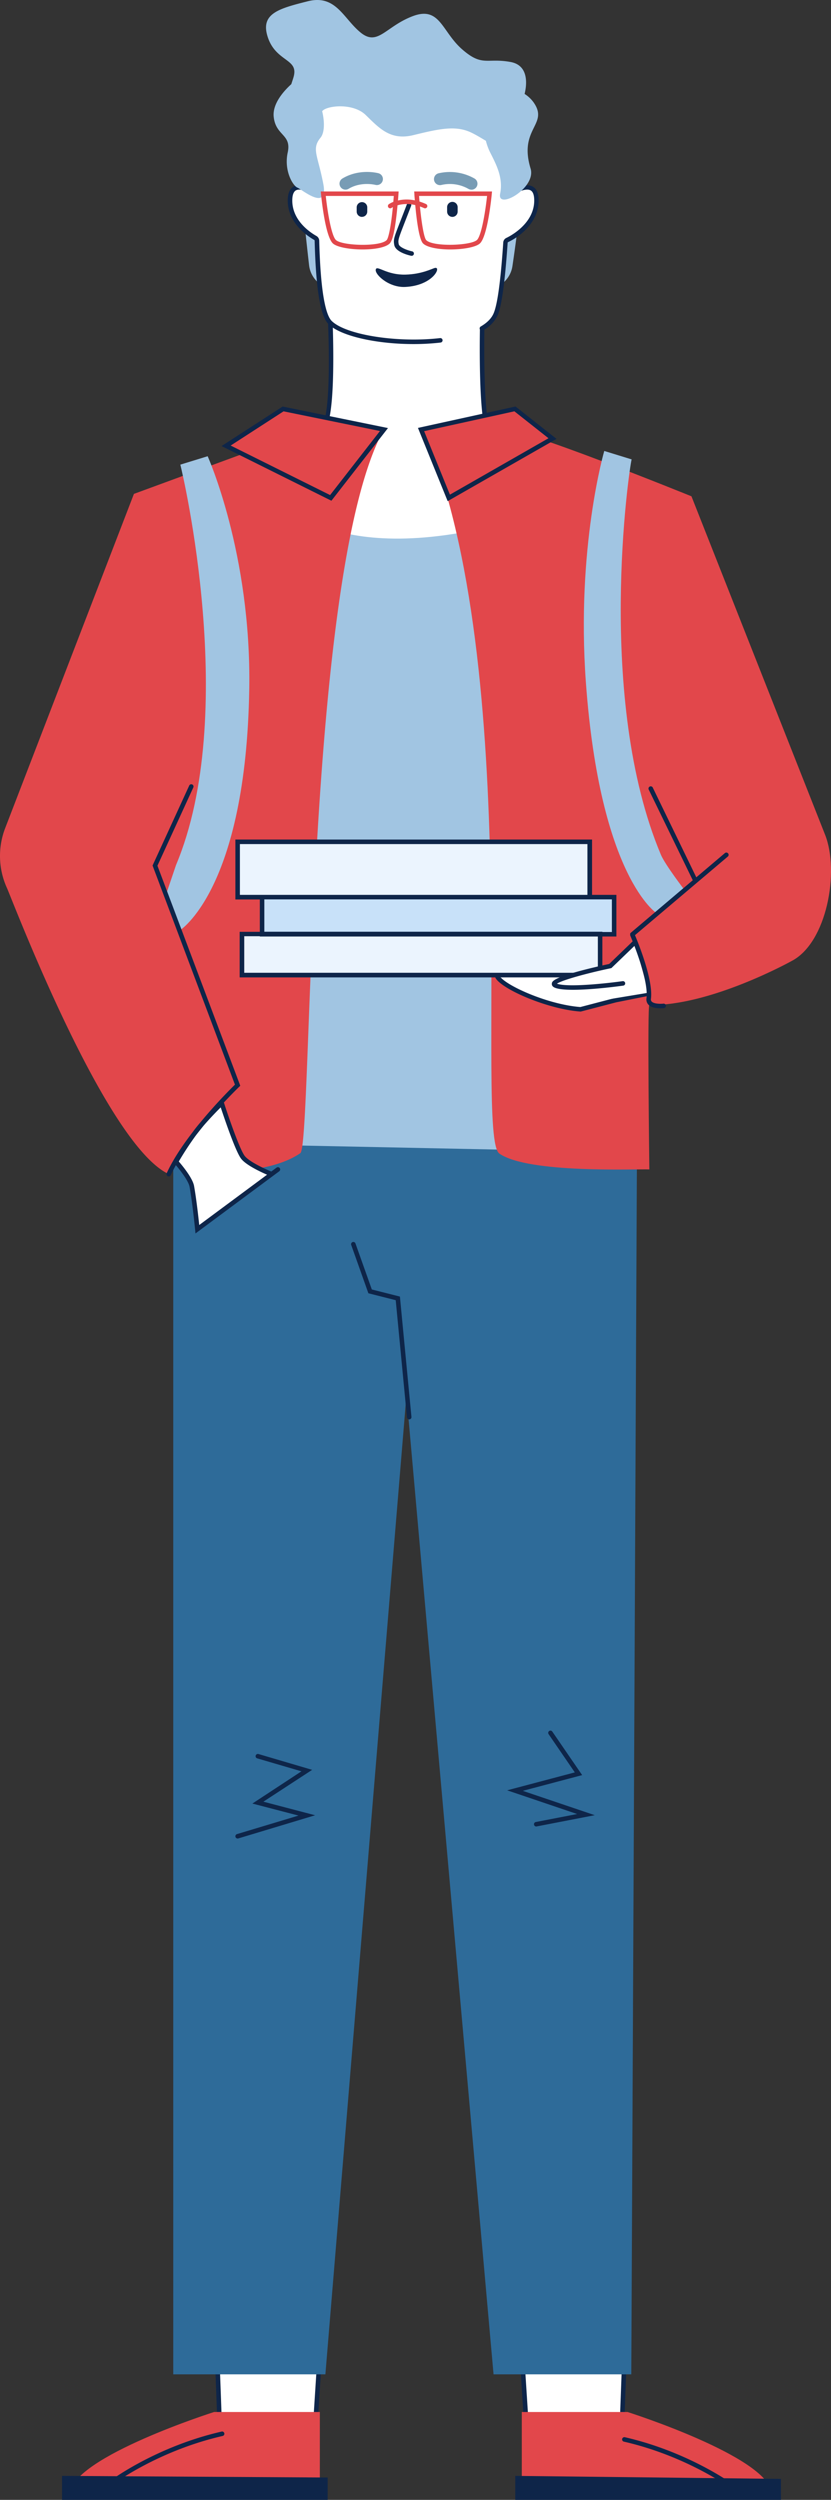 <svg xmlns="http://www.w3.org/2000/svg" viewBox="0 0 443.83 1334.79"><rect x="0" y="0" width="443.83" height="1334.79" fill="#333333" stroke="none"/><defs><style>.cls-1{fill:#fff;}.cls-2{fill:#a1c5e2;}.cls-3{fill:#0e2549;}.cls-4{fill:#e2474b;}.cls-5{fill:#2e6b99;}.cls-6{fill:#789cb5;}.cls-7{fill:#ebf4fe;}.cls-8{fill:#c8e1f9;}</style></defs><title>Asset 1</title><g id="Layer_2" data-name="Layer 2"><g id="_Layer_" data-name="&lt;Layer&gt;"><path class="cls-1" d="M176,159.24s2.29,61.94-3.2,69-43.57,34.18-43.57,34.18l103.61,59.92,62.24-69.71s-31.44-13.78-34.41-21.95c-4.11-11.31-3.36-71.45-3.36-71.45Z"/><path class="cls-2" d="M236.22,36.24c13,1.38,44.59,4.33,44.59,27.51,0,26.45-4.47,60.46-7.13,78.37a14.43,14.43,0,0,1-14.27,12.29h-80a14.42,14.42,0,0,1-14.33-12.78c-2.81-24.52-8.3-76.43-5.39-84.26C169.58,30.74,215.66,34.05,236.22,36.24Z"/><path class="cls-1" d="M235.15,181.71c-22.69,2.63-51-1.66-58.9-9.52-4.61-4.62-6.46-22.85-7-43.66a1.73,1.73,0,0,0-.87-1.45c-5.61-3.22-13.73-10.09-13.49-20.42.2-8.94,6.92-7.07,12.2-4.19.94.52,2.3-.18,2.1-1.23-4.62-24.12-6.76-48.3-6.76-48.3l110.13,1.21s-.2,22.37-1.17,47.47a1.43,1.43,0,0,0,2.14,1.29c5.37-3.1,12.76-5.64,13,3.75.27,11.71-10.19,19-15.57,21.51a1.69,1.69,0,0,0-1,1.43c-1.18,17.69-2.88,33-5.32,38.42-1.32,2.95-3.87,5.4-7.29,7.39Z"/><path class="cls-3" d="M295.57,251.54c-8.61-3.78-31.46-14.95-33.76-21.26-3.67-10.11-3.2-48-3.1-54.29a17.58,17.58,0,0,0,7-7.48c2.21-4.89,4-18,5.42-38.83a.49.49,0,0,1,.28-.42c7.66-3.6,16.52-11.69,16.27-22.62-.08-3.54-1.15-5.9-3.16-7-2.59-1.45-6.5-.69-11.62,2.26a.19.19,0,0,1-.23,0,.2.2,0,0,1-.11-.2c1-24.82,1.18-47.28,1.18-47.5V53L161.13,51.72l.11,1.32c0,.25,2.2,24.47,6.76,48.35a.36.36,0,0,1-.32,0c-4.77-2.6-8.43-3.19-10.89-1.77-2,1.14-3,3.5-3.1,7-.27,11.94,9.77,19,14.1,21.48a.52.52,0,0,1,.26.43c.64,25.34,3,39.84,7.19,44.33.91,24.67.44,49.71-3.38,54.63-5.33,6.84-42.94,33.67-43.32,33.94L127,262.54l106.07,61.34,64-71.67Zm-63,69.27L131.46,262.32c7.26-5.2,37.33-26.94,42.3-33.33,5.14-6.61,4.32-43.14,4-54.07,8,5.37,25.36,8.8,43.08,8.8a126.1,126.1,0,0,0,14.48-.81,1.2,1.2,0,1,0-.28-2.39c-22.85,2.65-50.46-1.73-57.91-9.18-2.6-2.6-5.86-12.15-6.63-42.85A3,3,0,0,0,169,126c-4-2.26-13.13-8.69-12.89-19.34.06-2.6.7-4.27,1.9-5,1.63-.94,4.66-.3,8.52,1.81a2.78,2.78,0,0,0,2.92-.21,2.28,2.28,0,0,0,.95-2.31c-3.95-20.59-6.1-41.47-6.62-46.85l107.58,1.18c-.06,5-.32,24.72-1.16,46.23a2.63,2.63,0,0,0,3.95,2.38c4.21-2.43,7.49-3.23,9.24-2.24,1.22.68,1.87,2.36,1.93,5,.29,12.88-13.33,19.66-14.89,20.39a2.88,2.88,0,0,0-1.65,2.44c-1.38,20.58-3.13,33.36-5.22,38-1.16,2.6-3.45,4.9-6.8,6.85a1.21,1.21,0,0,0-.45,1.61c-.1,6.71-.63,44.45,3.25,55.12,2.78,7.64,26.7,18.89,33.54,22Z"/><polygon class="cls-1" points="116.05 1260.3 117.16 1290.13 168.69 1290.13 170.83 1256.44 116.05 1260.3"/><path class="cls-3" d="M169.82,1291.33H116l-1.2-32.16,57.32-4Zm-51.49-2.41h49.23l2-31.18-52.24,3.67Z"/><path class="cls-4" d="M114.33,1287.88s-74.46,23.64-77,43.12H170.83v-43.12Z"/><polygon class="cls-1" points="333.47 1260.3 332.36 1290.13 280.83 1290.13 278.69 1256.44 333.47 1260.3"/><path class="cls-3" d="M333.52,1291.33H279.7l-2.3-36.19,57.32,4ZM282,1288.92H331.2l1-27.51L280,1257.74Z"/><polygon class="cls-5" points="238 664.94 222.6 678.3 173.79 1267.77 92.53 1267.77 92.53 609.72 340.19 615.49 337.17 1267.77 263.6 1267.77 208.83 652.33 238 664.94"/><path class="cls-2" d="M148.42,265.86s29.72,41.08,132.39,10.26,27.46,77.45,27.46,77.45L286.52,614.24l-146.55-3Z"/><path class="cls-4" d="M422.81,513.12s-43.33,24.13-76,23.48c-1.12,0,0,87.81,0,87.81-7.13-.32-64.61,2.31-80.12-8.47-13.27-9.22,14.15-260.85-40.45-386.59-1.17-2.71,34.25,5.19,42.53.19C274.07,226.32,369.3,265,369.3,265L440.67,445.7C448.46,465.41,441.62,503.38,422.81,513.12Z"/><path class="cls-4" d="M160.41,615.72c-7.38,5.12-18.31,7.93-27,8.69-19.22,1.69-32.92-4.21-39.43-4.08-3,.06-2.79,7.08-3.87,6.57C56.21,611.11,6.62,480.58,3.7,474.12a41.3,41.3,0,0,1-.94-31.93L71.53,263.71l87.31-32.09c3.44-1.17,48.36-6.17,46.19-2.27C162.87,305,166.89,611.23,160.41,615.72Z"/><path class="cls-3" d="M193.33,115.81A2.83,2.83,0,0,1,190.5,113l0-2.38a2.83,2.83,0,0,1,5.65-.06l0,2.38a2.81,2.81,0,0,1-2.79,2.85Z"/><path class="cls-3" d="M241.6,115.81h0a2.83,2.83,0,0,1-2.8-2.85l0-2.37a2.83,2.83,0,0,1,2.83-2.8h0a2.83,2.83,0,0,1,2.8,2.85l0,2.38A2.81,2.81,0,0,1,241.6,115.81Z"/><path class="cls-6" d="M251.74,101.27a3.16,3.16,0,0,1-1.64-.46,20.07,20.07,0,0,0-14.25-2.07,3.21,3.21,0,0,1-1.71-6.19,26.65,26.65,0,0,1,19.25,2.75,3.21,3.21,0,0,1-1.65,6Z"/><path class="cls-6" d="M184.59,101.27a3.21,3.21,0,0,1-1.64-6c9.15-5.45,18.84-2.86,19.25-2.75a3.21,3.21,0,0,1-1.7,6.19c-.13,0-7.55-1.93-14.27,2.07A3.16,3.16,0,0,1,184.59,101.27Z"/><path class="cls-3" d="M200.85,143.54c-1.54,2.27,6.34,10.08,15.48,9.68,14.94-.66,19.57-10.9,16-10.17-1.42.28-6.84,3.36-15.78,3.58C206.87,146.87,201.89,142,200.85,143.54Z"/><path class="cls-4" d="M335.18,1287.88s74.47,23.64,77,43.12H278.69v-43.12Z"/><path class="cls-3" d="M218.55,757.87a1.21,1.21,0,0,1-1.2-1.09l-6-62.55-14.6-3.69-9.13-25.69a1.21,1.21,0,1,1,2.27-.81l8.7,24.47,15,3.79,6.16,64.25a1.21,1.21,0,0,1-1.08,1.32Z"/><polygon class="cls-3" points="417.08 1323.6 417.08 1334.79 275.21 1334.79 275.21 1321.99 417.08 1323.6"/><polygon class="cls-3" points="175 1322.86 175 1334.79 33.13 1334.79 33.13 1321.99 175 1322.86"/><path class="cls-1" d="M265.69,521.57c3.21,5.57,26.95,16.09,44.41,17.33L328.85,534l18.21-3.84Z"/><path class="cls-3" d="M310.21,540.12H310c-17.28-1.23-41.79-11.74-45.36-17.94a1.21,1.21,0,0,1,2.09-1.2c2.93,5.08,25.79,15.41,43.24,16.72l18.56-4.85L346,529.35a1.21,1.21,0,0,1,.48,2.37l-17.4,3.47Z"/><polygon class="cls-1" points="339.25 503.91 346.4 530.04 309.67 536.12 266.37 521.57 323.12 520.61 339.25 503.91"/><rect class="cls-7" x="129.24" y="498.7" width="191.27" height="21.91"/><rect class="cls-8" x="139.97" y="479.01" width="188.03" height="19.83"/><rect class="cls-7" x="126.92" y="449.48" width="188.02" height="29.53"/><path class="cls-3" d="M329.21,477.81h-13V448.27H125.72v32h13.05v17.27H128v24.33H321.72V500.05h7.49Zm-201.08,0V450.69H313.74v27.12H128.13Zm191.18,41.6H130.45V499.9h8.32v.15H319.31Zm7.49-21.77h-5.08v-.15H141.18V480.22H326.8Z"/><path class="cls-1" d="M118.41,589s8,24.94,11.45,29.11,15.2,8.81,15.2,8.81l-39.63,29.42s-1.32-13.69-3-22.83c-.84-4.71-8.45-13.16-8.45-13.16a159.87,159.87,0,0,1,10.13-15.51C109.6,597.52,117.07,590.41,118.41,589Z"/><path class="cls-3" d="M286.37,975.25a1.21,1.21,0,0,1-.23-2.39l22.1-4.27-37.38-12.66L307,946.36l-14-20.42a1.22,1.22,0,0,1,.32-1.68,1.2,1.2,0,0,1,1.67.32l15.94,23.23-31.71,8.4,38.44,13-31,6A.86.86,0,0,1,286.37,975.25Z"/><path class="cls-3" d="M126.92,981.67a1.2,1.2,0,0,1-1.15-.85,1.22,1.22,0,0,1,.8-1.51l32.85-9.89L134.8,963,161,945.79l-23.62-6.92a1.19,1.19,0,0,1-.82-1.49,1.21,1.21,0,0,1,1.5-.82L166.72,945,140.67,962l27.65,7.25-41,12.36A1,1,0,0,1,126.92,981.67Z"/><polygon class="cls-4" points="205.03 229.35 176.6 265.86 120.72 238.04 151.15 218.35 205.03 229.35"/><path class="cls-3" d="M177,267.37l-58.67-29.2,32.62-21.1,56.27,11.49Zm-53.8-29.47,53.1,26.44,26.63-34.2-51.49-10.51Z"/><polygon class="cls-4" points="224.88 229.35 239.69 265.86 295.09 234.19 275.03 218.35 224.88 229.35"/><path class="cls-3" d="M239.09,267.59l-15.87-39.11,52.11-11.43,21.91,17.3Zm-12.56-37.37,13.76,33.9L292.94,234l-18.21-14.38Z"/><path class="cls-2" d="M96.32,248.09c1.31,5.06,31.45,133.43-2.3,213.78l-5.38,15.87,7.22,19.17s35.56-21.61,37.27-129.2c1.15-72.17-22.22-124.11-22.22-124.11Z"/><path class="cls-2" d="M337.35,245.29C336,250.34,318,373.28,353,456.43c2.2,5.23,12.65,18.87,12.65,18.87l-14.74,12.48s-30.39-18.9-38-123.49c-5.21-72,9.82-123.5,9.82-123.5Z"/><path class="cls-3" d="M149.39,623.69a1.21,1.21,0,0,0-1.69-.24l-2.81,2.08c-3.59-1.47-11.61-5.18-14.1-8.21-2.68-3.26-9-21.72-11.21-28.65,4.73-5.07,8.08-8.29,8.18-8.38l.57-.55L84.09,462.24l19.16-41.79a1.2,1.2,0,1,0-2.19-1L81.48,462.14l44,117c-2.16,2.12-10.08,10-18.32,20-1.38,1.6-2.75,3.28-4,5l-.59.79c-5.3,6.91-10.31,14.42-13.54,21.51a1.2,1.2,0,0,0,.6,1.6,1.09,1.09,0,0,0,.49.11,1.21,1.21,0,0,0,1.1-.7c.8-1.75,1.72-3.53,2.71-5.32,2.42,2.84,6.76,8.44,7.33,11.61,1.6,9,2.92,22.59,2.94,22.73l.2,2.13,1.71-1.27h0l43-31.91A1.21,1.21,0,0,0,149.39,623.69Zm-53.9-3.51a164,164,0,0,1,9.18-14c1.38-1.79,2.77-3.53,4.15-5.22,3.46-4,7-7.63,9.06-9.69,2,6,8.05,24,11.05,27.61,2.73,3.32,10.13,6.8,13.71,8.35l-28.33,21-7.9,5.86c-.44-4.22-1.51-13.86-2.75-20.81C102.9,629,97.33,622.31,95.49,620.18Z"/><path class="cls-2" d="M285,54.68a17.49,17.49,0,0,0-4.81-4.52c1.06-4.34,2.65-15.24-7.55-17.07-12.78-2.31-15,2.72-25.86-6.79S235,3.13,220.45,8.63s-18.64,16.29-27.89,8.72S179.38-3.12,164.33.69,139.45,7.1,142.7,18.78s12.52,12.56,14.22,17.65c.92,2.74-.44,5.5-1.33,8.5-4,3.62-10.14,10.42-9.41,17.42,1.07,10.28,9.63,9.21,7.49,19.05s2.85,17.87,5.17,18.78,16.78,13.25,13.81-2.12-6.35-18.58-1.43-24.57c2.1-2.57,2.26-8.25.85-14.09,2.14-3,16.38-4.68,23.24,2,7.23,7,13.14,13.75,25.42,10.76s20.85-5,28.59-2.34c3,1,6.62,3.25,10.18,5.36a31.64,31.64,0,0,0,2,5.63c3.16,6.37,7.42,13.71,5.62,22.63s19.45-3,16.26-13.45C276.84,68.49,293.33,66.57,285,54.68Z"/><path class="cls-3" d="M219.83,136.57a1.15,1.15,0,0,1-.26,0c-1.39-.3-8.34-2-9-5.78-.54-3-.22-3.77,3.67-13.76.86-2.2,1.9-4.86,3.14-8.11a1.21,1.21,0,0,1,2.25.87c-1.25,3.25-2.28,5.91-3.14,8.11-3.85,9.89-3.95,10.23-3.54,12.45.3,1.65,4.46,3.28,7.18,3.86a1.21,1.21,0,0,1-.25,2.39Z"/><path class="cls-4" d="M221.22,102.24l.09,1.28c0,.71.13,1.93.25,3.47a20.86,20.86,0,0,0-9,.06c.13-1.57.22-2.81.26-3.53l.09-1.28H171.33l.12,1.32c.22,2.33,2.31,22.83,6.39,26.47,2.27,2,9.12,3.17,15.83,3.17,6.2,0,12.27-1,14.5-3.22s3.48-13.06,4.15-20.37a18.57,18.57,0,0,1,9.46-.1c.67,7.31,2,18.31,4.16,20.47s8.3,3.22,14.5,3.22c6.71,0,13.56-1.16,15.83-3.17,4.08-3.64,6.17-24.14,6.39-26.47l.12-1.32Zm-14.76,26c-3.62,3.63-23.63,3-27-.05-2.42-2.15-4.56-15.06-5.46-23.57h36.32c-.08,1.06-.16,2.12-.25,3.18a11.77,11.77,0,0,0-2.37,1.21,1.21,1.21,0,1,0,1.4,2,5.76,5.76,0,0,1,.71-.42C209,119.23,207.67,127.06,206.46,128.27Zm48.21-.05c-3.39,3-23.4,3.68-27,.05-1.23-1.22-2.53-9.26-3.38-18,.73.26,1.47.55,2.24.9a1.24,1.24,0,0,0,.5.1,1.22,1.22,0,0,0,1.1-.71,1.2,1.2,0,0,0-.61-1.59,29.65,29.65,0,0,0-3.47-1.32c-.08-1-.16-2-.23-3h36.32C259.22,113.16,257.08,126.07,254.67,128.22Z"/><path class="cls-3" d="M59.9,1326.6a1.19,1.19,0,0,1-1-.48,1.21,1.21,0,0,1,.23-1.69c.24-.18,24.23-18.06,59.13-26.08a1.21,1.21,0,1,1,.54,2.35c-34.4,7.91-58,25.48-58.21,25.66A1.23,1.23,0,0,1,59.9,1326.6Z"/><path class="cls-3" d="M392.14,1329.6a1.22,1.22,0,0,1-.72-.24c-.24-.18-23.84-17.77-58.22-25.66a1.21,1.21,0,0,1,.54-2.36c34.9,8,58.89,25.91,59.13,26.09a1.21,1.21,0,0,1,.24,1.69A1.23,1.23,0,0,1,392.14,1329.6Z"/><path class="cls-1" d="M339.25,503,326,515.81s-36.24,7.59-29.18,10.47,36-1.21,36-1.21Z"/><path class="cls-3" d="M306,528.5c-4.12,0-7.65-.3-9.63-1.11-1.55-.63-1.7-1.61-1.65-2.14.09-1.09.26-2.91,16-7.08,6.52-1.72,13.1-3.14,14.65-3.47l13-12.53a1.21,1.21,0,0,1,1.67,1.74l-13.5,13-.34.08c-12.2,2.55-25.94,6.28-28.74,8.25,5.88,2.12,27.3-.26,35.16-1.37a1.21,1.21,0,0,1,.34,2.39C332.14,526.38,317,528.5,306,528.5Z"/><path class="cls-3" d="M388.85,455.65a1.2,1.2,0,0,0-1.7-.14l-15.26,12.93-23.2-47.81a1.21,1.21,0,1,0-2.17,1.05L370,470l-33.15,28.09,0,0a.38.38,0,0,0-.09.09l-.07.09a.61.61,0,0,0-.07.1.54.54,0,0,0-.05.11l0,.1,0,.12a.36.36,0,0,0,0,.11.45.45,0,0,0,0,.11.24.24,0,0,0,0,.12.49.49,0,0,0,0,.12s0,.07,0,.11,0,.08,0,.12l0,.06c.1.23,10.05,23.29,8.71,33.56a4.05,4.05,0,0,0,1.09,3.49c1.57,1.59,4.42,1.88,6.33,1.88a15.58,15.58,0,0,0,1.9-.1,1.2,1.2,0,0,0-.28-2.39c-1.2.14-4.92.24-6.23-1.09a1.61,1.61,0,0,1-.42-1.48c1.29-9.9-6.71-29.66-8.53-34l49.63-42A1.2,1.2,0,0,0,388.85,455.65Z"/></g></g></svg>